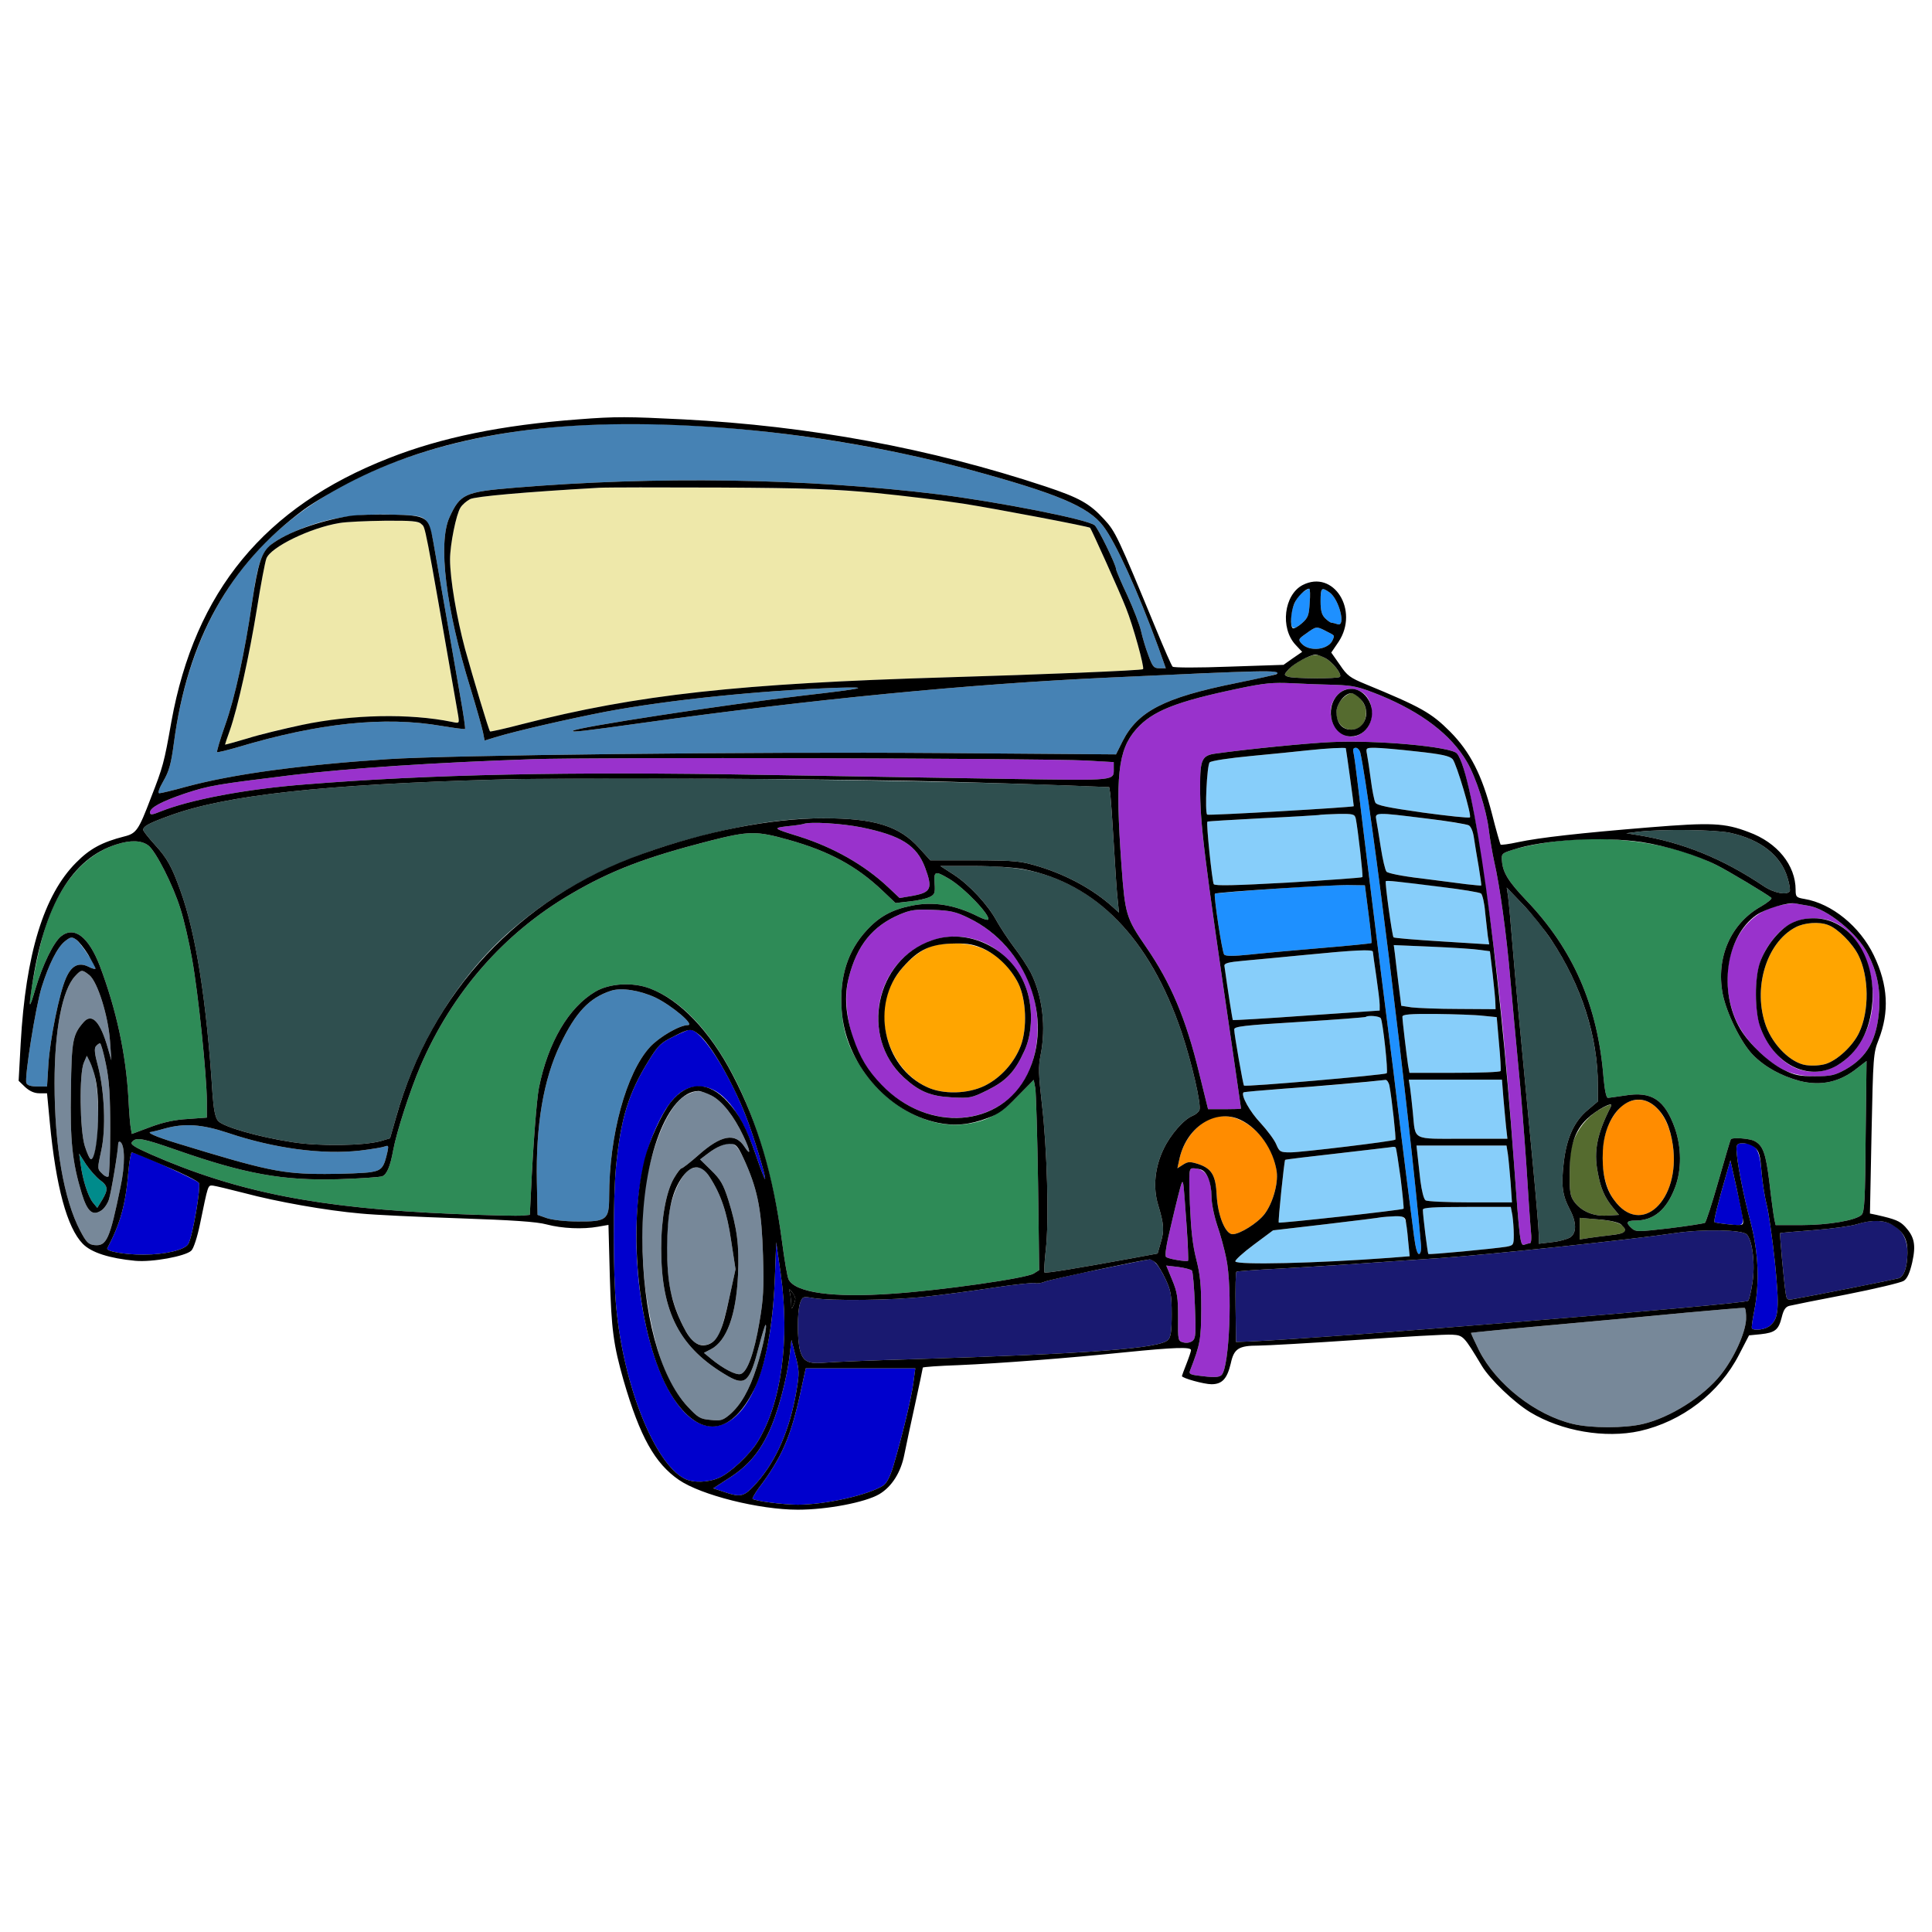 <?xml version="1.0" encoding="utf-8"?>
<!-- Generator: Adobe Illustrator 21.0.0, SVG Export Plug-In . SVG Version: 6.00 Build 0)  -->
<svg version="1.1" baseProfile="tiny"
	 id="svg142" inkscape:version="0.92.2 5c3e80d, 2017-08-06" sodipodi:docname="31 #6416.svg" xmlns:cc="http://creativecommons.org/ns#" xmlns:dc="http://purl.org/dc/elements/1.1/" xmlns:inkscape="http://www.inkscape.org/namespaces/inkscape" xmlns:rdf="http://www.w3.org/1999/02/22-rdf-syntax-ns#" xmlns:sodipodi="http://sodipodi.sourceforge.net/DTD/sodipodi-0.dtd" xmlns:svg="http://www.w3.org/2000/svg"
	 xmlns="http://www.w3.org/2000/svg" xmlns:xlink="http://www.w3.org/1999/xlink" x="0px" y="0px" viewBox="0 0 850 850"
	 xml:space="preserve">
<sodipodi:namedview  bordercolor="#666666" borderopacity="1" gridtolerance="10" guidetolerance="10" id="namedview144" inkscape:current-layer="svg142" inkscape:cx="592.6479" inkscape:cy="350.65281" inkscape:pageopacity="0" inkscape:pageshadow="2" inkscape:window-height="978" inkscape:window-maximized="1" inkscape:window-width="1920" inkscape:window-x="0" inkscape:window-y="1" inkscape:zoom="0.41647059" objecttolerance="10" pagecolor="#ffffff" showgrid="false">
	</sodipodi:namedview>
<g id="g140" transform="translate(0,0) scale(1,1)">
	<path id="path4" fill="none" d="M0,0h425h425v425v425H425H0V425V0z M254.5,184.5c-9.3,0.7-19.2,1.6-22,2
		c-22.6,3.1-45.4,8.7-61.5,15.1c-54.6,21.4-85.2,58.5-95.6,115.9c-3.2,18.2-3.7,19.9-9,33.5c-5.4,14.2-6.4,15.7-11.7,17
		c-9.8,2.5-15.2,5.4-21.2,11.5C19.3,393.7,11.3,419.7,9.1,459l-0.9,16.5l2.9,2.8c2,1.8,4,2.7,6.3,2.7h3.3l1.2,12.7
		c2.7,28.4,7.6,46.4,14.5,53.5c3.8,3.9,11.7,6.4,23.1,7.5c7.4,0.7,22.2-2,24.7-4.5c1-1,2.6-5.9,3.8-11.7c3.6-17.4,3.4-17,5.6-16.9
		c1,0.1,7.3,1.6,13.9,3.3c14.2,3.8,36.1,7.7,51.2,9c5.9,0.6,25.4,1.5,43.3,2.1c23.3,0.8,34.2,1.5,38.5,2.7c6.8,1.8,15.9,2.2,22.6,1
		l4.6-0.8l0.6,22.8c0.7,23.5,1.6,30,6.1,45.8c7.2,24.7,13.7,36.3,24.3,43.6c9.8,6.7,35.3,13.1,52.3,13.1c12.9,0,29.6-3.2,35.8-6.8
		c5.6-3.3,9.6-9.7,11.1-17.6c0.7-3.5,2.8-13.4,4.7-22s3.4-15.9,3.4-16.1c0-0.3,7.1-0.8,15.8-1.1c18.5-0.8,47.1-3,73.7-5.7
		c21-2.1,28.5-2.4,28.5-0.9c0,0.5-0.9,3.2-2,6s-2,5.2-2,5.4c0,0.9,9.7,3.6,13,3.6c4.7,0,6.9-2.4,8.5-9.2c1.4-6.5,3.5-7.8,12.2-7.8
		c3.3,0,22.9-1.1,43.4-2.5c20.5-1.4,39.3-2.5,41.8-2.3c4.9,0.3,5.1,0.5,13.1,13.8c3.6,5.9,14,15.9,21.2,20.3
		c13.9,8.4,33,11.6,48.2,8.3c18.6-4.2,35-16.7,43.7-33.6l4.4-8.5l5.1-0.5c6.4-0.7,7.9-1.9,9.3-7.5c0.8-3.3,1.7-4.6,3.4-5
		c1.2-0.3,12.5-2.6,25.1-5c12.7-2.5,24-5.2,25.2-6c1.5-1,2.6-3.4,3.7-8.1c1.7-7.7,1-11.2-3.1-15.7c-2.4-2.5-4.2-3.3-12.6-5.2
		l-2.9-0.6l0.7-35.2c0.7-33.9,0.8-35.4,3.1-41.2c4.8-12.3,4.2-24.1-2.1-37.2c-6.1-12.7-18.5-22.8-30.5-24.8c-3.6-0.6-3.9-0.9-3.9-4
		c0-10.8-8-20.8-20.6-25.4c-10.7-4.1-16.5-4.3-43.7-2.1c-30.7,2.5-48.3,4.5-57.8,6.5c-4,0.9-7.4,1.3-7.7,1.1
		c-0.2-0.3-2-6.4-3.8-13.6c-4.4-17.1-9.6-27.2-18.4-36.1c-8.3-8.3-12.7-10.8-37.2-20.9c-6.8-2.8-8.1-3.7-11.3-8.5l-3.8-5.4l3.2-4.7
		c2.6-4,3.1-5.7,3.1-10.7c0-12.1-9.4-19.2-18.9-14.3c-8.2,4.3-10,18.9-3.1,26.3l2.9,3.1l-4.1,2.8l-4.1,2.9l-24,0.8
		c-13.2,0.5-24.3,0.5-24.8,0c-0.5-0.5-3.7-7.8-7.2-16.3c-16.9-40.9-17.9-43.1-22.9-48.5c-6.4-7-10.9-9.5-25.9-14.5
		c-50.7-16.8-103.6-26.6-159.4-29.5C276.5,183.3,270.9,183.2,254.5,184.5z"/>
	<path id="path6" fill="#4682B4" d="M425.7,206.4c39.4,10.7,53.1,16.4,59.7,25.1c5.5,7.2,15.2,28.6,24.2,53.2l3.3,9.3h-2.8
		c-2.5,0-3-0.6-4.9-5.8c-1.2-3.1-2.6-7.9-3.2-10.6c-0.6-2.7-3.3-9.7-6-15.6c-2.8-5.9-5-11.1-5-11.7c0-1.8-7.9-18-9.4-19.2
		c-3.1-2.6-41.8-10.2-68.6-13.6c-58-7.1-124.5-8.1-186.8-2.9c-21.7,1.8-23.7,2.7-28.4,12.9c-5.2,11.3-1.7,40.1,9.1,75
		c2.7,8.8,5.2,17.7,5.6,19.7l0.7,3.6l4.6-1.4c8.7-2.7,32.7-8.2,48.8-11.3c27.6-5.2,68-9.3,101.4-10.5c15.9-0.5,12.5,0.3-14.5,3.4
		c-34.7,4-99.8,14-101.4,15.5c-0.7,0.8,4.4,0.2,30.9-3.5c74.1-10.3,143.4-17.1,205-19.9c85.1-4,87.3-3.9,55.5,2.5
		c-31.2,6.3-42.9,12.3-49.6,25.5l-2.9,5.8l-78.2-0.6c-80.7-0.6-215.8,0.9-242.3,2.7c-38.5,2.6-67.4,6.5-88.1,12
		c-6.1,1.7-11.6,3-12.3,3c-0.8,0-0.1-2.1,1.8-5.4c2.5-4.3,3.4-7.6,4.6-16.7c5-37.8,19.1-67.9,42.1-90
		c30.5-29.2,78.5-46.7,136.9-49.8C306.4,184.3,370.6,191.6,425.7,206.4z M172.4,226.4c-17.8-0.4-30.2,1.8-43.3,7.7
		c-13.6,6.2-14.9,8.3-18.2,30.9c-3.2,22-7.5,41.9-11.9,54.2c-2.2,6.2-3.7,11.4-3.5,11.7c0.3,0.2,4.4-0.8,9.2-2.2
		c35.5-10.6,64.4-13.7,89.7-9.3c5.4,0.9,10,1.5,10.2,1.3c0.2-0.2-0.7-6.6-2.1-14.3c-2.4-13.8-9.4-54.2-11.9-68.2
		c-0.9-4.7-2.1-8.1-3.4-9.4C185.5,227,183.7,226.7,172.4,226.4z"/>
	<path id="path8" fill="#EEE8AA" d="M169.2,229.1c16-0.1,17.1,0.2,18.2,5.6c0.5,2.2,6.6,36.7,14.2,80.2c0.5,3.4,0.5,3.4-2.8,2.7
		c-24.9-5.1-57.9-2.4-90,7.3c-5.4,1.6-9.8,2.8-9.8,2.7c0-0.2,0.9-2.9,2.1-6.2c3.5-10,8.6-33,11.9-53.4c1.7-10.7,3.6-20.7,4.2-22.3
		c1.9-5,19.3-13.5,32.2-15.6C152.2,229.6,161.1,229.2,169.2,229.1z"/>
	<path id="path10" fill="#EEE8AA" d="M316.5,214.5c51,0.3,73.4,1.8,107.4,7.1c14.6,2.3,55,10,55.7,10.6c0.6,0.7,13,28.1,15.8,35.3
		c3.1,7.7,8.2,26.2,7.5,26.9c-0.6,0.6-45.5,2.4-86.4,3.6c-91.3,2.7-136.1,7.6-186.8,20.6c-7.6,2-14,3.4-14.1,3.2
		c-0.6-0.6-7.5-23.7-11-36.3c-3.7-13.8-6.6-30.8-6.6-39.4c0-6.5,2.7-19.9,4.6-22.8c0.8-1.3,2.7-2.9,4.2-3.7c2.4-1.2,23.6-3.1,56.7-5
		C266.8,214.4,290.7,214.4,316.5,214.5z"/>
	<path id="path12" fill="#1E90FF" d="M576,259c0.4,0,0.5,2.8,0.2,6.2c-0.3,5.5-0.7,6.6-3.4,9c-3.7,3.2-4.8,2.8-4.8-1.8
		s2.2-9.8,5.1-11.8C574.4,259.7,575.7,259,576,259z"/>
	<path id="path14" fill="#1E90FF" d="M584.9,260.6c4.3,3,7.4,15.5,3.5,14c-0.9-0.3-2-0.6-2.5-0.6s-1.8-0.9-2.9-2
		c-1.5-1.5-2-3.3-2-7.5C581,258.5,581.4,258.2,584.9,260.6z"/>
	<path id="path16" fill="#1E90FF" d="M583.3,277.6c4.1,2.1,3.9,1.8,3.1,3.8c-1.7,4.5-10.3,5.6-13.8,1.7c-1.5-1.7-1.4-2,2.1-4.4
		C579.1,275.5,579.2,275.5,583.3,277.6z"/>
	<path id="path18" fill="#556B2F" d="M583,289.5c3.2,1.6,7.6,7.2,6.5,8.3c-0.9,0.9-20.5,0.8-22.9-0.1c-1.8-0.7-1.8-0.9,0.5-3.4
		c1.3-1.4,4.2-3.4,6.4-4.4C578.4,287.6,579.3,287.6,583,289.5z"/>
	<path id="path20" fill="#9932CC" d="M568.5,300.6c5.5,0.3,14.1,0.6,19,0.7c8,0.3,10.2,0.8,19.5,4.5c18.5,7.6,31.4,17.4,38.4,29.4
		c4,6.8,8.6,21.2,9.6,29.8c0.5,4.1,1.6,10.5,2.4,14.1c2.4,10.3,5.4,31.7,7.1,51.9c0.9,10.2,2.5,27.3,3.5,38
		c1.1,10.7,2.6,30.1,3.5,43c0.8,12.9,1.7,26.1,2,29.2c0.4,3.5,0.2,5.8-0.4,5.8c-0.5,0-1.6,0.3-2.4,0.6c-1.9,0.7-2.1-1.3-4.7-37.1
		c-4.4-60-7.7-90.2-15.5-140.6c-3.2-20.6-6.8-35.2-9.5-38.4c-2.5-3-35.5-6-55.5-5c-10.8,0.5-35.9,3-50.4,5
		c-6.3,0.8-7.1,2.5-7.1,14.5c0,16.8,1.6,29.4,14,114c2.2,15.1,4,27.6,4,27.7c0,0.2-3.3,0.3-7.2,0.3h-7.3l-3.9-15.8
		c-5.8-24-12.5-39.8-23.4-55.6c-8.8-12.8-9.2-14.2-10.8-35.9c-2.8-39.2-1.6-50.7,6.5-59.9c7.1-8,17.4-12.1,45.1-17.9
		C556.4,300.5,560.1,300.2,568.5,300.6z M588.7,305.5c-9,9,2.3,24.7,11.6,16.1c5.1-4.7,4-14.8-1.9-17.5
		C594.5,302.4,591.5,302.8,588.7,305.5z"/>
	<path id="path22" fill="#556B2F" d="M594.5,305c2.8,0,6.5,4.6,6.5,8.2c0,4.9-2.4,7.8-6.5,7.8c-6.4,0-8.9-8.6-4-13.5
		C591.8,306.1,593.6,305,594.5,305z"/>
	<path id="path24" fill="#87CEFA" d="M592.1,329.2c0.3,1.4,3.6,25.4,3.5,25.5c-0.4,0.5-64.1,4.2-64.5,3.7c-1.1-1.1-0.1-21.8,1.1-23
		c0.8-0.7,8.7-1.9,18.3-2.8c9.4-0.9,20.6-2,25-2.5C583.7,329.2,592,328.8,592.1,329.2z"/>
	<path id="path26" fill="#1E90FF" d="M596.5,329c0.8,0,1.7,1,2,2.2c4.4,19.7,21.7,159.8,26.7,216.7c0.2,1.9-0.2,3.6-0.8,3.8
		c-0.8,0.3-1.6-2.5-2.3-7.9c-1.7-13.1-5.1-39.9-7.2-57.2c-1-8.8-2.8-23-3.9-31.5c-3.5-27.4-12-96.2-13.5-109.1
		c-0.8-6.9-1.7-13.5-2-14.8C595.1,329.7,595.4,329,596.5,329z"/>
	<path id="path28" fill="#87CEFA" d="M604.9,329c2.2,0,10.5,0.7,18.3,1.6c11.2,1.2,14.6,2,15.9,3.4c1.7,2,8.5,24.8,7.6,25.6
		c-0.3,0.4-9.6-0.6-20.7-2.1c-15.5-2.2-20.3-3.2-20.9-4.4c-0.5-0.9-1.4-5.4-2-10.1c-0.6-4.7-1.4-9.7-1.7-11.3
		C600.9,329.1,601,329,604.9,329z"/>
	<path id="path30" fill="#9932CC" d="M477.8,334.6l12.2,0.7v2.6c0,5.7,2,5.5-45.7,4.8c-24.1-0.4-73.3-1.2-109.3-1.8
		c-85.5-1.5-145.7-0.2-200.5,4.2c-26.1,2-50.8,6.7-63.8,11.9c-3.9,1.6-4.7,1.6-4.7,0.4c0-2.1,5.1-4.8,15.4-8.3
		c10.6-3.5,13.7-4,47.1-8.1c25.9-3.1,62.8-5.5,106-7C261.5,333.1,457.7,333.6,477.8,334.6z"/>
	<path id="path32" fill="#2F4F4F" d="M470.2,345.6l17.8,0.7l0.5,3.1c0.2,1.7,0.9,11.4,1.5,21.6c0.6,10.2,1.3,21.2,1.7,24.5l0.6,6
		l-2.9-2.6c-8.2-7.4-19.7-13.8-32.1-17.6c-8.3-2.5-10-2.7-28.4-2.8h-19.6l-4.9-5.4c-8.7-9.7-19.6-13.1-42.1-13.1
		c-17.8,0-35.7,2.8-58.8,9.1c-32.4,8.9-56.9,21.4-78.4,40c-23.3,20.2-41.7,50-50.8,82.3l-2.7,9.4l-4,1.2c-7.6,2.1-27.1,2.4-39,0.5
		c-15-2.3-30.6-6.8-32.7-9.4c-1.2-1.5-1.9-4.9-2.4-11.8c-2.6-41-7.3-70.6-14.1-89.4c-3.8-10.6-5.8-14.3-11.4-20.4
		c-2.8-3.1-5-5.9-5-6.4c0-1.6,2.6-3,12.1-6.4c24.5-8.9,67.5-13.6,142.9-15.7C268.5,341.6,400.1,342.9,470.2,345.6z"/>
	<path id="path34" fill="#87CEFA" d="M588.7,358.1c6.8-0.1,7.3,0.1,7.8,2.1c0.9,4.5,3.3,25.3,2.9,25.7c-0.3,0.3-14.9,1.3-32.6,2.4
		c-23.5,1.3-32.3,1.5-32.8,0.7c-0.7-1.2-3.4-26.9-2.8-27.5c0.1-0.2,10.9-0.8,23.8-1.5c12.9-0.6,24.2-1.3,25-1.4
		C580.8,358.4,584.8,358.2,588.7,358.1z"/>
	<path id="path36" fill="#87CEFA" d="M607.8,358c5.1,0,36.7,4.2,38.4,5.1c1,0.6,1.9,2.7,2.3,5.7c0.4,2.6,1.3,8.3,2.1,12.7
		c0.7,4.3,1.2,8,1.1,8.1s-3.1-0.2-6.7-0.6c-3.6-0.5-12.7-1.6-20.2-2.6c-7.8-0.9-14.2-2.2-14.8-2.9c-0.6-0.7-1.7-5.5-2.5-10.6
		c-0.8-5.2-1.7-10.6-2-12.2C605.1,358.3,605.4,358,607.8,358z"/>
	<path id="path38" fill="#9932CC" d="M379,364c17.5,3.6,24.3,7.9,28,17.7c3.4,9.2,2.7,10.9-5.4,12.4l-5.8,1l-5.1-4.8
		c-10.3-9.7-24-17.5-39.2-22.3c-11.6-3.6-11.6-3.7-5-4.5c3.3-0.3,6.5-0.8,7-1C356.6,361.4,370.5,362.3,379,364z"/>
	<path id="path40" fill="#2F4F4F" d="M761.1,366.4c13.4,2.9,22.4,9.9,25.3,19.7c0.9,2.8,1.3,5.5,1,6c-1.1,1.9-7,0.8-11.4-2.2
		c-18-12.1-35.6-19.3-55.5-22.5l-5-0.8l5.5-0.7C731.8,364.7,754.4,365,761.1,366.4z"/>
	<path id="path42" fill="#2E8B57" d="M347,369.5c17.8,5,29.8,11.5,41.2,22.3l5.8,5.5l6.1-0.7c3.4-0.3,7.3-1.2,8.8-1.9
		c2.3-1.1,2.6-1.7,2.3-6c-0.4-5.5,0.2-5.7,6.3-2.1c6.7,3.9,18.7,16.5,17.2,18c-0.3,0.3-2.2-0.3-4.4-1.4c-10.3-5.2-19.9-6.7-29.4-4.7
		c-8.5,1.7-14.1,4.8-19.6,10.8c-8.4,9.1-12,20.5-11,35c0.6,9.6,3.1,16.9,8.8,25.7c10.4,16.1,28.8,26.3,44.4,24.7
		c9.9-1,16.4-4.3,24.1-12.3l7.2-7.3l0.7,3.7c0.3,2,0.9,20.9,1.2,41.9l0.5,38.1l-2.4,1.5c-3.2,2.1-41.2,7.5-62.6,8.9
		c-25.8,1.8-42.1-0.5-45.2-6.2c-0.6-1-1.9-8.8-3-17.2c-7.5-56.5-30.4-100.4-58-110.9c-7.6-2.9-17.9-2.3-24.1,1.4
		c-11.7,6.9-20.8,22.3-24.8,42.3c-1,5.1-2.6,26-3.5,45.9l-0.5,10l-3.3,0.3c-1.8,0.2-15.2-0.1-29.8-0.7
		c-59.8-2.5-95.5-9.5-133.8-26.3c-7.4-3.3-9-4.4-8.1-5.4c1.8-2.2,4.5-1.7,19.7,3.6c30,10.5,46.6,13.5,71.1,12.8
		c9.7-0.3,18.3-0.9,19.3-1.3c2-0.8,3.5-4.3,4.8-11.5c1.5-8.1,7.4-26.2,11.9-36.8c14-32.6,36.8-58.7,66.5-76
		c17.4-10.2,32.9-16.1,60.6-23.2C329.7,365.5,332.7,365.5,347,369.5z"/>
	<path id="path44" fill="#2E8B57" d="M755.2,380.6c4.9,2.4,22.2,12.8,24.1,14.4c0.5,0.4-1.6,2.1-4.5,3.8
		c-13.4,7.5-19.9,22.5-16.9,38.4c1.7,8.6,8.1,21.6,13.3,26.9c5.3,5.4,12.5,9.3,20.7,11.5c9.3,2.3,17.7,0.5,25.4-5.8l3.9-3l-0.4,33
		c-0.2,28.2-0.5,33.4-1.8,34.7c-2.5,2.4-14.5,4.5-26.7,4.5h-11.1l-0.6-2.8c-0.3-1.5-1.3-8.6-2.1-15.7c-1.6-13.1-2.8-16.5-6.6-18.5
		c-1.9-1.1-9.6-1.7-10.4-0.8c-0.2,0.2-2.6,8.4-5.4,18.2c-2.8,9.9-5.5,18.2-6,18.6c-0.6,0.3-7.6,1.4-15.7,2.4
		c-13.8,1.6-14.7,1.6-16.5,0c-2.8-2.5-2.3-3.4,1.6-3.4c8.1,0,13.8-4.8,17.5-14.7c2.9-7.7,2.8-17.5-0.1-25.9
		c-4.5-12.6-10.2-16.4-22.1-14.4c-3.5,0.5-6.8,1-7.4,1c-0.7,0-1.4-3.3-1.9-8.8c-2.5-31.7-13.3-56.5-34.1-78.2
		c-7.8-8.2-10.2-12.1-10.6-17.2c-0.3-3.1-0.1-3.4,4.7-4.9c2.8-1,9.5-2.4,15-3.2C707,366.7,734.9,370.4,755.2,380.6z"/>
	<path id="path46" fill="#2E8B57" d="M65.3,372c3.3,2.6,10.9,17.5,14.1,27.9c1.5,4.6,3.8,14.5,5.1,22c2.7,14.9,6.5,51.4,6.5,62.7
		v7.1l-8.2,0.6c-5.7,0.3-10.9,1.4-16.5,3.5l-8.3,3.1l-0.4-2.2c-0.3-1.2-0.8-7.3-1.1-13.5c-1.1-19.5-5.3-39-12.6-58.3
		c-4.9-12.7-11.2-17.6-17-13c-3.3,2.6-8.1,12.4-11.3,23.1c-1.4,4.7-2.5,7.9-2.5,7.2c-0.2-2.9,2.2-16.3,4.6-26.2
		c5.6-23.7,17.6-39.5,33.6-44.5C57.5,369.5,62.3,369.7,65.3,372z"/>
	<path id="path48" fill="#2F4F4F" d="M413.7,381h14.6c16.3,0,26.1,1.5,36.4,5.6c24.6,9.8,43.3,32.7,55.1,67.4
		c4.5,13.4,8.8,32,7.9,34.4c-0.4,0.9-1.7,2-3,2.5c-3.8,1.5-9.8,8.3-12.8,14.7c-3.8,7.9-4.7,16.8-2.4,24.4c2.6,8.6,2.8,11.3,1.2,16.6
		l-1.4,4.9l-11.9,2.2c-24.1,4.4-37.4,6.6-37.9,6.1c-0.2-0.2,0-4.7,0.6-9.9c1.5-12.5,0.6-44.5-1.7-64.1c-1.5-13.1-1.6-16.6-0.6-21.5
		c2.5-12.4,0.9-26-4.3-36.4c-1.4-2.6-4.6-7.6-7.4-11.2c-2.7-3.6-6.1-8.8-7.6-11.5c-3.9-7.2-12-15.9-18.9-20.4L413.7,381z"/>
	<path id="path50" fill="#87CEFA" d="M651.6,393.1c0.6,0.5,1.5,4.2,1.8,8.2c0.4,3.9,1,8.8,1.2,10.7l0.6,3.5l-20.8-1.3
		c-11.4-0.7-21-1.5-21.3-1.8c-0.6-0.5-3.9-24.3-3.4-24.7C610.5,386.9,650.3,392,651.6,393.1z"/>
	<path id="path52" fill="#1E90FF" d="M593.5,389.4l7,0.1l1.6,12.5c0.9,6.9,1.5,12.7,1.3,12.9c-0.1,0.2-10.1,1.2-22.1,2.2
		c-12,1-26.3,2.3-31.7,2.9c-6.8,0.7-10.3,0.7-11,0c-0.9-0.9-4.7-26.1-4.1-26.8c0.2-0.2,12-1.2,26.2-2.2
		C574.9,390,589.6,389.3,593.5,389.4z"/>
	<path id="path54" fill="#2F4F4F" d="M662.9,390.5l7.2,7.5c20.4,21.5,32.9,51.7,32.9,79.5v7.1l-4.4,3.7c-6,5-9.3,12.1-10.6,23
		c-1.2,10.1-0.7,14.4,2.6,20.7c3.1,5.8,3.1,10.5,0.2,12.4c-1.3,0.8-4.9,1.8-8,2.1l-5.8,0.7v-3.8c0-2.1-1.1-15.6-2.5-30.1
		c-6-63.2-7.6-79.9-9-96.8c-0.8-9.9-1.7-19.8-2-22L662.9,390.5z"/>
	<path id="path56" fill="#9932CC" d="M790,397.5c0.8,0.2,3.4,0.6,5.7,1c8.1,1.3,21.5,12.1,26.1,21.2c3.9,7.6,5.5,15.1,5,23.7
		c-0.9,13.9-5.2,21.7-15,27.2c-4.6,2.5-6.3,2.9-13.3,2.9c-9.9,0-16.7-3-24.7-10.9c-6.6-6.4-10.3-12.5-12.3-20.2
		c-5.4-20.8,4-40.3,21.2-44C785.9,397.7,789.2,397.3,790,397.5z M798,404c-7.4,0-13.3,3.1-18.2,9.6c-5.4,7-7.2,13.2-7.2,23.9
		c0,10.5,1.8,16.7,6.9,23.7c12,16.3,32.1,12.9,41.3-7c7.5-16.4,1.1-40.6-12.7-47.9C805,404.7,802,404,798,404z"/>
	<path id="path58" fill="#FFA500" d="M804.4,407c4.1,1.5,10.6,8,13.2,13.2c4.7,9.3,4.9,24.6,0.3,34.2c-2.7,5.7-9.5,12.1-14.7,13.7
		c-2.4,0.7-5.8,0.9-8.7,0.5c-6.6-1-14.3-8.6-17.5-17.1c-6-16.4,0-36.7,12.9-43.5C793.8,405.9,800.4,405.4,804.4,407z"/>
	<path id="path60" fill="#9932CC" d="M410.5,400.3c7.7,0.3,10,0.8,15.7,3.6c11.8,5.6,21.9,16.6,26.7,28.9c7,17.8,3.5,39.3-8,49.7
		c-18.7,16.9-49.3,10-64.4-14.4c-6.9-11.1-9.9-27.1-7.1-37.9c3.6-14.3,10.5-22.8,22.5-27.9C400.7,400.3,402.8,400,410.5,400.3z
		 M400.7,418.7c-17.7,13-19.3,40.4-3.1,55.3c6.8,6.2,11.7,8.3,21.2,8.8c8,0.4,8.6,0.3,15.7-3.2c8.2-4.1,12-8,16.2-17.3
		c3.7-7.9,3.9-19.9,0.3-28.8c-3.2-8.1-11.4-16.4-19.3-19.3C421.1,410.2,410.2,411.8,400.7,418.7z"/>
	<path id="path62" fill="#FFA500" d="M420.5,415.1c11.9-0.1,21.8,6.2,27.5,17.5c3.5,7.1,4,19.7,1.1,27.5
		c-2.9,7.5-8.8,14.1-15.9,17.6c-7.4,3.6-18.2,3.9-25.3,0.6c-14.9-6.8-22.9-26.7-17-42.4c3.4-8.9,12-17.5,19.9-19.9
		C412.3,415.5,416.7,415.1,420.5,415.1z"/>
	<path id="path64" fill="#4682B4" d="M33.4,413.3c1.9,1.3,8.6,11.2,8.6,12.8c0,0.4-1.4,0.1-3.1-0.8c-4.3-2.1-7.5-0.5-9.9,5.1
		c-2.9,6.5-7,26.8-7.7,37.8l-0.6,9.8h-4.2c-2.9,0-4.5-0.5-4.9-1.5c-0.9-2.3,4-33.2,6.7-42.1c3.2-10.2,6.9-17.6,10.3-20.3
		C31,412.2,31.6,412.1,33.4,413.3z"/>
	<path id="path66" fill="#87CEFA" d="M613.2,415.8l16.6,0.7c9.2,0.4,18.7,1,21.2,1.4l4.5,0.6l1.2,10c0.6,5.5,1.2,11.2,1.2,12.7
		l0.1,2.8l-16.2-0.1c-9,0-18.3-0.4-20.8-0.7l-4.5-0.7l-1.2-9.5c-0.6-5.2-1.4-11.2-1.6-13.4L613.2,415.8z"/>
	<path id="path68" fill="#87CEFA" d="M604,418.7c0,0.5,0.7,5.3,1.5,10.8c0.8,5.5,1.5,11.1,1.5,12.6v2.5l-32.1,2.2
		c-17.7,1.3-32.3,2.1-32.5,2c-0.2-0.3-2.3-13.6-3.7-23.8c-0.2-1.2,1.6-1.7,8.3-2.3c4.7-0.4,17.1-1.6,27.5-2.6
		C595.8,418,604,417.6,604,418.7z"/>
	<path id="path70" fill="#778899" d="M39.3,429c3.6,2.9,8.3,17.8,9.1,29l0.6,8.5l-1.5-5.2c-3.3-11.7-7-15.8-10.7-11.6
		c-4.8,5.5-5.3,7.9-5.6,29.9c-0.4,22.4,0.6,31.8,4.8,45.6c2.4,7.8,4.7,9.9,8.5,7.4c1.3-0.8,2.8-3,3.4-4.8c1-3,4.1-21.6,4.1-24.6
		c0-0.7,0.4-1.1,0.9-0.8c2.1,1.3,2.2,10.2,0.1,19.9c-4.7,23-6.1,26-11.4,25.5c-2.7-0.3-3.6-1.2-6.3-6.3c-7.2-13.7-11.3-37.2-11.3-65
		c0-23.4,3.4-41.1,9.1-47.1C35.8,426.5,36.1,426.5,39.3,429z"/>
	<path id="path72" fill="#4682B4" d="M288.4,438.9c7.2,3.5,17.3,12,14.3,12.1c-3.7,0-12.6,5.2-16.7,9.6c-10.5,11.4-18,38.8-18,65.9
		c0,10.2-1.1,11-13.9,10.9c-5.5,0-11.3-0.7-13.6-1.5l-4-1.4l-0.3-14.5c-0.5-25,2.9-45.1,10.3-60.5c6.8-14.2,12.8-20.5,22.3-23.6
		C273.4,434.4,281.5,435.7,288.4,438.9z"/>
	<path id="path74" fill="#87CEFA" d="M631.8,446.1c8.1,0.1,17.4,0.4,20.7,0.8l6,0.6l1,11.5c0.6,6.3,0.9,11.8,0.7,12.2
		c-0.2,0.5-9.3,0.8-20.2,0.8h-19.9l-0.6-3.3c-0.6-4-2.5-19.7-2.5-21.4C617,446.3,620.4,446,631.8,446.1z"/>
	<path id="path76" fill="#87CEFA" d="M607.5,448c0.9,1.5,3.3,23.4,2.6,24.2c-0.6,0.7-62.2,6.1-62.8,5.4c-0.4-0.4-4.3-22.5-4.3-24.7
		c0-1.3,4.1-1.8,28.8-3.3c15.8-1,28.9-2,29.1-2.2C601.8,446.6,606.9,447,607.5,448z"/>
	<path id="path78" fill="#0000CD" d="M303.5,453c5,0,16.7,17.9,24.5,37.6c3.2,8,9.2,27.6,8.6,28.1c-0.2,0.2-2-4.5-4-10.4
		c-7-20.2-15.3-30.3-25.1-30.3c-7.4,0-13.1,5.4-18.9,18.2c-9.9,21.6-11.4,57.3-3.9,89.3c7.3,30.8,21.2,47.1,34.6,40.6
		c12.4-6,20.3-29.1,21.6-63.6l0.6-16l2,14c4.1,29,0.2,57.3-10.3,74c-3.5,5.6-11.9,13.5-16.7,15.6c-4.9,2.2-11.6,2.4-15.4,0.4
		c-13.2-6.8-26.8-41-30-75.5c-1.4-14.7-1.4-47.2-0.1-61.5c2.1-21.5,5.5-32.6,14.6-47.2c3.9-6.3,5.2-7.6,10.6-10.2
		C299.6,454.4,302.9,453,303.5,453z"/>
	<path id="path80" fill="#778899" d="M44,459c0.4,0,1.6,4.2,2.6,9.2c1.5,7.2,1.9,13.7,1.9,29c0,10.8-0.4,20-0.8,20.4
		c-0.4,0.4-1.7-0.1-2.8-1.3c-2.1-2-2.1-2.1-0.4-9.9c2.2-9.6,1.5-26.2-1.4-37.4c-1.5-5.4-1.7-7.8-0.9-8.7C42.8,459.6,43.6,459,44,459
		z"/>
	<path id="path82" fill="#778899" d="M38.2,464.5l1.3,2.6c2.5,4.6,3.6,12.1,3.7,23.4c0,11-1.4,19.5-3.2,19.5c-0.5,0-1.7-2.6-2.7-5.8
		c-2.2-7.1-2.5-31.9-0.4-36.7L38.2,464.5z"/>
	<path id="path84" fill="#87CEFA" d="M609.6,475.1c0.6,0,1.4,1.1,1.7,2.6c1,5.2,3,23.3,2.6,23.7c-0.7,0.7-41.4,5.6-46.1,5.6
		c-4.5,0-4.9-0.2-6.3-3.5c-0.8-2-3.9-6.1-6.8-9.3c-4.8-5-8.9-12.4-7.6-13.6c0.2-0.2,8.1-0.9,17.4-1.6c9.4-0.6,23.1-1.7,30.5-2.4
		C602.4,475.9,609,475.2,609.6,475.1z"/>
	<path id="path86" fill="#87CEFA" d="M619.8,475h20.5h20.5l0.6,7.7c0.4,4.3,0.9,10.2,1.2,13l0.6,5.3h-19.6c-22.7,0-20.8,1-22-11.5
		c-0.4-3.9-0.9-8.7-1.2-10.8L619.8,475z"/>
	<path id="path88" fill="#778899" d="M313,482c4.7,2.4,9.9,9,14,17.7c3.2,6.7,3.5,9.3,0.6,4.9c-4.1-6.4-10.3-5.3-20.3,3.6
		c-3.6,3.2-7,5.8-7.4,5.8c-0.5,0-2,2-3.4,4.4c-3.4,5.8-5.6,17.7-5.6,30.8c0,28.3,8.1,43.9,29.3,56.2c7.8,4.5,9.7,2.6,13.8-13.4
		c1.2-4.7,2.5-8.7,2.7-9c1.2-1.2-1.1,10.2-3.8,18.5c-3.2,10.1-7,16.7-11.9,20.9c-3,2.5-4,2.8-8.4,2.3c-4.6-0.4-5.5-1-10.1-5.9
		c-8.7-9.4-13.7-22.1-17.6-45.3c-2.9-16.8-3.1-40.7-0.6-54c3.8-19.5,10.8-34.3,17.8-37.8C306.5,479.5,308.3,479.6,313,482z"/>
	<path id="path90" fill="#FF8C00" d="M736,503.9c3.4,24.2-14,40.5-25.9,24c-6.2-8.4-6.9-25-1.5-34.9c1.6-2.9,4.2-6.2,5.9-7.2
		C724.2,479.9,733.7,487.9,736,503.9z"/>
	<path id="path92" fill="#556B2F" d="M708.8,486.7c-6.1,11.9-7.7,19.6-5.9,28.9c1.3,7.3,3.1,11.3,6.9,15.9l2.5,3l-5.2,0.3
		c-6.1,0.4-11.4-1.9-14.5-6.1c-1.8-2.5-2.1-4.3-2-13c0-8.3,0.5-11.2,2.3-15.3c2.4-5.4,6.7-10.1,11.6-12.7
		C707.8,485.9,709.4,485.6,708.8,486.7z"/>
	<path id="path94" fill="#FF8C00" d="M561.7,515.5c0.7,5.4-1.8,14-5.4,18.7c-3,3.9-10.8,8.8-14,8.8s-6.5-8.2-7-17
		c-0.4-9-2.2-11.9-8.2-13.9c-3.6-1.1-4.4-1.1-6.6,0.3L518,514l0.7-3.2c1.4-7.7,6.4-14.8,12.8-18.1
		C543.2,486.5,559.4,498.7,561.7,515.5z"/>
	<path id="path96" fill="#4682B4" d="M100.2,498.4c20.5,6.9,41.7,9.7,58.3,7.8c5-0.6,9.8-1.4,10.8-1.8c1.6-0.6,1.7-0.3,1.2,2.2
		c-1.6,7.2-2.5,8.3-7.4,9.1c-2.5,0.4-11.6,0.8-20.1,0.8c-18.9,0-25.6-1.4-65.4-13.6c-9.2-2.8-13.6-4.8-11-4.9
		c0.5-0.1,3.2-0.7,5.9-1.5C81.2,494.1,88.8,494.6,100.2,498.4z"/>
	<path id="path98" fill="#778899" d="M328.2,512c5.3,12.2,6.9,20.9,7.5,40.5c0.4,14.4,0.2,18.9-1.6,29.3
		c-2.3,13.5-5.3,21.8-8.2,22.7c-2,0.7-7.9-2.4-13.3-6.9l-2.9-2.4l3.1-1.6c6.9-3.6,11.1-15,11.9-32.7c0.6-12.9-0.4-20.7-4.3-33.1
		c-2.2-6.8-3.4-8.9-7.5-12.9l-4.9-4.8l3.3-2.5c1.8-1.4,4.4-3,5.7-3.5C322.7,501.8,324.2,502.9,328.2,512z"/>
	<path id="path100" fill="#0000CD" d="M766.9,503c5.6,0,7.3,2.6,8.1,12.6c0.4,4.9,1.5,11.6,2.4,15c0.8,3.3,2.4,14.5,3.5,24.8
		c2,20.1,1.7,24.6-2.1,27.8c-1.9,1.7-6.8,2.4-8,1.3c-0.3-0.3,0.2-3.8,1-7.8c2.4-12.4,1.9-25.5-1.6-38.9c-3.3-12.3-6.2-27.5-6.2-32.1
		C764,503.4,764.4,503,766.9,503z"/>
	<path id="path102" fill="#87CEFA" d="M614,504.8c0.6,0.4,4,26.6,3.5,27c-0.5,0.6-54.5,6.5-54.9,6.1c-0.4-0.4,2.4-27.1,2.8-27.6
		c0.1-0.2,10.3-1.4,22.7-2.8c12.3-1.4,23.1-2.7,23.9-2.8C612.8,504.5,613.7,504.5,614,504.8z"/>
	<path id="path104" fill="#87CEFA" d="M623.2,504H643h19.8l0.6,3.7c0.3,2.1,0.8,7.7,1.2,12.5l0.6,8.8h-18.3c-10.1,0-19-0.4-19.7-0.9
		c-0.8-0.5-1.7-4.1-2.3-8.7c-0.5-4.3-1.1-9.6-1.3-11.7L623.2,504z"/>
	<path id="path106" fill="#0000CD" d="M58,507c2,0,28.6,12.1,29.5,13.4c1,1.6-2.7,23.3-4.6,26.8c-1.4,2.7-10.3,4.8-19.8,4.8
		c-8.4,0-16.6-1.5-15.9-2.8c5.8-11,8.1-19.3,9.3-34C56.9,510.7,57.6,507,58,507z"/>
	<path id="path108" fill="#008B8B" d="M34.8,507.5l3,4.7c1.7,2.5,4.4,5.6,6.1,6.9c3.7,2.7,3.8,4.2,1,8.9l-2.1,3.4l-1.9-2.3
		c-2.1-2.6-4.5-9.8-5.4-16.8L34.8,507.5z"/>
	<path id="path110" fill="#0000CD" d="M761.3,510.5l2.8,12.5c3.9,17.5,4.1,16.4-3.2,15.7c-3.3-0.3-6.3-0.8-6.6-1
		c-0.4-0.5,1.4-8,5.4-21.7L761.3,510.5z"/>
	<path id="path112" fill="#778899" d="M312.2,517.8c5,7.7,7.7,15.7,9.5,28.2l1.9,12.4l-2.8,12.9c-1.5,7.1-3.6,14.3-4.6,16
		c-2.4,4.2-6.4,5.6-10,3.6c-3.4-1.8-8.1-11-10.7-20.9c-2.7-10.1-2.8-31.5-0.1-41c2-7.5,5.7-13.7,8.9-14.9
		C307.6,512.9,309.6,513.8,312.2,517.8z"/>
	<path id="path114" fill="#9932CC" d="M524.9,514c5.4,0,8.1,4.1,8.1,12.3c0,3.1,1.1,8.4,2.5,12.7c1.4,4,3.2,10.6,4,14.6
		c2.8,13.5,1.4,47.6-2,51.3c-1,1-2.9,1.2-8,0.6c-5.6-0.6-6.5-0.9-6-2.3c4.6-11.9,4.9-13.8,5-27.2c0-10.7-0.5-15.3-2.2-22
		c-1.6-6.2-2.3-12.8-2.8-24.3C523,514.7,523.1,514,524.9,514z"/>
	<path id="path116" fill="#9932CC" d="M520.6,521c0.6,3,2.5,33.3,2.1,33.7c-0.6,0.5-8.1-0.7-9.6-1.6c-0.8-0.5-0.1-5,2.5-15.7
		c1.9-8.2,3.8-15.6,4.1-16.4C520.2,519.7,520.3,519.7,520.6,521z"/>
	<path id="path118" fill="#87CEFA" d="M645.4,531h19.3l0.7,3.7c0.3,2.1,0.6,5.9,0.6,8.5c0,4.5-0.1,4.7-3.2,5.3
		c-5.6,0.9-34,3.6-34.4,3.2c-0.3-0.3-2.4-16.9-2.4-19.5C626,531.3,630.5,531,645.4,531z"/>
	<path id="path120" fill="#87CEFA" d="M613.7,535.1c4.8-0.1,4.8-0.1,5.8,10.5l0.7,7.1l-8.9,0.7c-32.2,2.4-66.8,3.2-67.8,1.6
		c-0.3-0.5,3.3-3.8,8-7.3l8.6-6.4l23.2-2.7c12.8-1.5,23.9-2.9,24.7-3.1C608.8,535.4,611.4,535.2,613.7,535.1z"/>
	<path id="path122" fill="#556B2F" d="M695,535.8l8.3,0.7c8,0.7,11.7,2.3,11.7,5c0,0.8-2.4,1.5-6.2,1.9c-3.5,0.4-8,1-10,1.3
		l-3.8,0.6v-4.8V535.8z"/>
	<path id="path124" fill="#191970" d="M839.2,551.3c-0.1,6.3-1.5,10.3-3.9,11.1c-1.7,0.5-37.8,7.7-45.5,9c-3.6,0.7-3.7,0.6-4.2-2.6
		c-0.8-5.4-2.7-26-2.4-26.3c0.2-0.1,6.8-0.7,14.8-1.3c8-0.6,16.5-1.8,19-2.6C830.1,534.4,839.3,539.7,839.2,551.3z"/>
	<path id="path126" fill="#191970" d="M768.5,543.1c2.5,2.5,3.8,13.2,2.5,21.3c-0.6,3.9-1.4,7.4-1.9,7.9
		c-1.5,1.5-187,16.6-219.4,17.9l-5.9,0.2l-0.2-15.3c-0.1-8.4,0-15.4,0.4-15.6c0.3-0.2,9.1-0.9,19.6-1.4c19-1.1,29.4-1.8,69.9-4.6
		c21.6-1.5,84.8-8.2,103.5-11C749.5,540.7,766.4,541,768.5,543.1z"/>
	<path id="path128" fill="#191970" d="M505.7,554.1c1.9-0.2,4.4,3,7.2,8.9c2.2,4.7,2.6,6.9,2.6,15.2c0,7.6-0.4,10.1-1.6,11.3
		c-3.7,3.8-34.9,6.1-112.4,8.5c-17.6,0.5-34.8,1.2-38.3,1.5c-7.6,0.7-9.8-0.4-11.2-5.3c-1.3-4.8-1.3-17,0-20.9
		c1.1-2.9,1.2-3,5.8-2.2c7.9,1.3,34.9,1,49.2-0.6c7.4-0.8,21-2.6,30.2-4c9.2-1.4,17.3-2.2,18.1-2c0.7,0.3,2.7,0.1,4.3-0.6
		c1.6-0.6,12.4-3.1,23.9-5.4C495.1,556.1,505,554.1,505.7,554.1z"/>
	<path id="path130" fill="#9932CC" d="M513.1,556.8l5.2,0.6c2.9,0.4,5.6,1.1,6.1,1.6c0.4,0.4,1,7.3,1.3,15.2
		c0.5,12.4,0.4,14.5-1,15.7c-1,0.8-2.7,1.1-4.1,0.7c-2.3-0.6-2.4-0.8-2.3-10.8c0-8.9-0.3-11.2-2.6-16.7L513.1,556.8z"/>
	<path id="path132" d="M348.4,568.4c1.8,2.2,1.9,3.2,0.6,6.1c-0.7,1.7-0.9,1.5-0.9-1.2c-0.1-1.7-0.4-4-0.7-5
		C346.9,566.7,347,566.7,348.4,568.4z"/>
	<path id="path134" fill="#778899" d="M767.5,575.4c0.5,0.1,0.8,2.5,0.7,5.2c-0.4,6.1-5.3,16.9-11.1,24.2
		c-7.6,9.6-22.3,18.9-34.3,21.7c-8.1,1.9-22.6,1.9-30.7,0c-16.5-3.9-33.8-17.4-41.4-32.4c-2-4.1-3.6-7.5-3.5-7.7
		c0.2-0.1,16.1-1.7,35.3-3.4c19.3-1.7,46-4.2,59.5-5.5C755.5,576.3,766.9,575.3,767.5,575.4z"/>
	<path id="path136" fill="#0000CD" d="M348.2,589.5l1.8,7c1.7,6.4,1.7,7.7,0.4,15.5c-2.9,16.9-8.8,30.6-17.5,40.4
		c-5.6,6.2-6.8,6.5-14.3,4l-4.8-1.6l6-3.9c8.7-5.4,13.8-11.1,18.2-20.3c4-8.2,8.3-24,9.5-35.1L348.2,589.5z"/>
	<path id="path138" fill="#0000CD" d="M354.5,602h24.1h24.1l-0.9,6.7c-0.9,6.7-4.8,22.9-8.8,36.4c-1.4,4.6-2.9,7.4-4.3,8.4
		c-6.5,4.2-25.4,8.5-37.7,8.5c-6.3,0-19-1.6-19.9-2.6c-0.2-0.2,1-2.3,2.7-4.7c10.1-13.3,14.2-22.7,18.4-42.2L354.5,602z"/>
	<path d="M300.5,184.5c55.8,2.9,108.7,12.7,159.4,29.5c15,5,19.5,7.5,25.9,14.5c5,5.4,6,7.6,22.9,48.5c3.5,8.5,6.7,15.8,7.2,16.3
		c0.5,0.5,11.6,0.5,24.8,0l24-0.8l4.1-2.9l4.1-2.8l-2.9-3.1c-6.9-7.4-5.1-22,3.1-26.3c13.6-7,25,11.1,15.8,25l-3.2,4.7l3.8,5.4
		c3.2,4.8,4.5,5.7,11.3,8.5c24.5,10.1,28.9,12.6,37.2,20.9c8.8,8.9,14,19,18.4,36.1c1.8,7.2,3.6,13.3,3.8,13.6
		c0.3,0.2,3.7-0.2,7.7-1.1c9.5-2,27.1-4,57.8-6.5c27.2-2.2,33-2,43.7,2.1c12.6,4.6,20.6,14.6,20.6,25.4c0,3.1,0.3,3.4,3.9,4
		c12,2,24.4,12.1,30.5,24.8c6.3,13.1,6.9,24.9,2.1,37.2c-2.3,5.8-2.4,7.3-3.1,41.2l-0.7,35.2l2.9,0.6c8.4,1.9,10.2,2.7,12.6,5.2
		c4.1,4.5,4.8,8,3.1,15.7c-1.1,4.7-2.2,7.1-3.7,8.1c-1.2,0.8-12.5,3.5-25.2,6c-12.6,2.4-23.9,4.7-25.1,5c-1.7,0.4-2.6,1.7-3.4,5
		c-1.4,5.6-2.9,6.8-9.3,7.5l-5.1,0.5l-4.4,8.5c-8.7,16.9-25.1,29.4-43.7,33.6c-15.2,3.3-34.3,0.1-48.2-8.3
		c-7.2-4.4-17.6-14.4-21.2-20.3c-8-13.3-8.2-13.5-13.1-13.8c-2.5-0.2-21.3,0.9-41.8,2.3c-20.5,1.4-40.1,2.5-43.4,2.5
		c-8.7,0-10.8,1.3-12.2,7.8c-1.6,6.8-3.8,9.2-8.5,9.2c-3.3,0-13-2.7-13-3.6c0-0.2,0.9-2.6,2-5.4s2-5.5,2-6c0-1.5-7.5-1.2-28.5,0.9
		c-26.6,2.7-55.2,4.9-73.7,5.7c-8.7,0.3-15.8,0.8-15.8,1.1c0,0.2-1.5,7.5-3.4,16.1s-4,18.5-4.7,22c-1.5,7.9-5.5,14.3-11.1,17.6
		c-6.2,3.6-22.9,6.8-35.8,6.8c-17,0-42.5-6.4-52.3-13.1c-10.6-7.3-17.1-18.9-24.3-43.6c-4.5-15.8-5.4-22.3-6.1-45.8l-0.6-22.8
		l-4.6,0.8c-6.7,1.2-15.8,0.8-22.6-1c-4.3-1.2-15.2-1.9-38.5-2.7c-17.9-0.6-37.4-1.5-43.3-2.1c-15.1-1.3-37-5.2-51.2-9
		c-6.6-1.7-12.9-3.2-13.9-3.3c-2.2-0.1-2-0.5-5.6,16.9c-1.2,5.8-2.8,10.7-3.8,11.7c-2.5,2.5-17.3,5.2-24.7,4.5
		c-11.4-1.1-19.3-3.6-23.1-7.5c-6.9-7.1-11.8-25.1-14.5-53.5L20.7,481h-3.3c-2.3,0-4.3-0.9-6.3-2.7l-2.9-2.8L9.1,459
		c2.2-39.3,10.2-65.3,24.4-79.5c6-6.1,11.4-9,21.2-11.5c5.3-1.3,6.3-2.8,11.7-17c5.3-13.6,5.8-15.3,9-33.5
		c10.4-57.4,41-94.5,95.6-115.9c23-9.1,49.8-14.6,83.5-17.1C270.9,183.2,276.5,183.3,300.5,184.5z M156.1,211.1
		c-7.8,3.9-17.9,9.8-22.4,13.1c-32.9,24.4-51.2,57.3-57.2,102.7c-1.2,9.1-2.1,12.4-4.6,16.7c-1.9,3.3-2.6,5.4-1.8,5.4
		c0.7,0,6.2-1.3,12.3-3c20.7-5.5,49.6-9.4,88.1-12c26.5-1.8,161.6-3.3,242.3-2.7l78.2,0.6l2.9-5.8c6.7-13.2,18.4-19.2,49.6-25.5
		c9.8-2,18.1-3.8,18.3-4.1c1.8-1.8-5.4-1.6-73.8,1.6c-61.6,2.8-130.9,9.6-205,19.9c-26.5,3.7-31.6,4.3-30.9,3.5
		c1.6-1.5,66.7-11.5,101.4-15.5c27-3.1,30.4-3.9,14.5-3.4c-33.4,1.2-73.8,5.3-101.4,10.5c-16.1,3.1-40.1,8.6-48.8,11.3l-4.6,1.4
		l-0.7-3.6c-0.4-2-2.9-10.9-5.6-19.7c-10.8-34.9-14.3-63.7-9.1-75c4.7-10.2,6.7-11.1,28.4-12.9c62.3-5.2,128.8-4.2,186.8,2.9
		c26.8,3.4,65.5,11,68.6,13.6c1.5,1.2,9.4,17.4,9.4,19.2c0,0.6,2.2,5.8,5,11.7c2.7,5.9,5.4,12.9,6,15.6c0.6,2.7,2,7.5,3.2,10.6
		c1.9,5.2,2.4,5.8,4.9,5.8h2.8l-3.3-9.3c-9-24.6-18.7-46-24.2-53.2c-6.6-8.7-20.3-14.4-59.7-25.1c-37.4-10-77.6-16.5-116.7-18.8
		C244.4,183.7,195.9,191.2,156.1,211.1z M316.5,214.5c-25.8-0.1-49.7-0.1-53,0.1c-33.1,1.9-54.3,3.8-56.7,5
		c-1.5,0.8-3.4,2.4-4.2,3.7c-1.9,2.9-4.6,16.3-4.6,22.8c0,8.6,2.9,25.6,6.6,39.4c3.5,12.6,10.4,35.7,11,36.3
		c0.1,0.2,6.5-1.2,14.1-3.2c50.7-13,95.5-17.9,186.8-20.6c40.9-1.2,85.8-3,86.4-3.6c0.7-0.7-4.4-19.2-7.5-26.9
		c-2.8-7.2-15.2-34.6-15.8-35.3c-0.7-0.6-41.1-8.3-55.7-10.6c-9-1.4-26.3-3.5-38.4-4.7C367.3,215.2,355.3,214.7,316.5,214.5z
		 M576,259c-1.7,0-5.4,3.7-6.6,6.6c-1.5,3.7-1.9,10-0.6,10.8c0.5,0.3,2.3-0.7,4-2.2c2.7-2.4,3.1-3.5,3.4-9
		C576.5,261.8,576.4,259,576,259z M581,264.5c0,4.2,0.5,6,2,7.5c1.1,1.1,2.4,2,2.9,2s1.6,0.3,2.5,0.6c3.9,1.5,0.8-11-3.5-14
		C581.4,258.2,581,258.5,581,264.5z M574.7,278.7c-3.5,2.4-3.6,2.7-2.1,4.4c3.5,3.9,12.1,2.8,13.8-1.7c0.8-2,1-1.7-3.1-3.8
		C579.2,275.5,579.1,275.5,574.7,278.7z M578.8,288c-2.5,0.1-9.3,3.8-11.7,6.3c-2.3,2.5-2.3,2.7-0.5,3.4c2.4,0.9,22,1,22.9,0.1
		c1.1-1.1-3.3-6.7-6.5-8.3C581.4,288.7,579.5,288,578.8,288z M568.5,300.6c-8.4-0.4-12.1-0.1-23.5,2.3c-27.7,5.8-38,9.9-45.1,17.9
		c-8.1,9.2-9.3,20.7-6.5,59.9c1.6,21.7,2,23.1,10.8,35.9c10.9,15.8,17.6,31.6,23.4,55.6l3.9,15.8h7.3c3.9,0,7.2-0.1,7.2-0.3
		c0-0.1-1.8-12.6-4-27.7c-12.4-84.6-14-97.2-14-114c0-12,0.8-13.7,7.1-14.5c14.5-2,39.6-4.5,50.4-5c20-1,53,2,55.5,5
		c7.3,8.8,18.4,88.7,25,179c2.6,35.8,2.8,37.8,4.7,37.1c0.8-0.3,1.9-0.6,2.4-0.6c0.6,0,0.8-2.3,0.4-5.8c-0.3-3.1-1.2-16.3-2-29.2
		c-0.9-12.9-2.4-32.3-3.5-43c-1-10.7-2.6-27.8-3.5-38c-1.7-20.2-4.7-41.6-7.1-51.9c-0.8-3.6-1.9-10-2.4-14.1c-1-8.6-5.6-23-9.6-29.8
		c-7-12-19.9-21.8-38.4-29.4c-9.3-3.7-11.5-4.2-19.5-4.5C582.6,301.2,574,300.9,568.5,300.6z M575.5,330.1c-4.4,0.5-15.6,1.6-25,2.5
		c-9.6,0.9-17.5,2.1-18.3,2.8c-1.2,1.2-2.2,21.9-1.1,23c0.4,0.5,64.1-3.2,64.5-3.7c0.1-0.1-3.2-24.1-3.5-25.5
		C592,328.8,583.7,329.2,575.5,330.1z M596.5,329c-1.1,0-1.4,0.7-1,2.2c0.3,1.3,1.2,7.9,2,14.8c1.5,12.9,10,81.7,13.5,109.1
		c1.1,8.5,2.9,22.7,3.9,31.5c2.1,17.3,5.5,44.1,7.2,57.2c0.7,5.4,1.5,8.2,2.3,7.9c0.6-0.2,1-1.9,0.8-3.8
		c-5-56.9-22.3-197-26.7-216.7C598.2,330,597.3,329,596.5,329z M604.9,329c-3.9,0-4,0.1-3.5,2.7c0.3,1.6,1.1,6.6,1.7,11.3
		c0.6,4.7,1.5,9.2,2,10.1c0.6,1.2,5.4,2.2,20.9,4.4c11.1,1.5,20.4,2.5,20.7,2.1c0.9-0.8-5.9-23.6-7.6-25.6
		c-1.3-1.4-4.7-2.2-15.9-3.4C615.4,329.7,607.1,329,604.9,329z M234.5,334c-43.2,1.5-80.1,3.9-106,7c-33.4,4.1-36.5,4.6-47.1,8.1
		c-10.3,3.5-15.4,6.2-15.4,8.3c0,1.2,0.8,1.2,4.7-0.4c13-5.2,37.7-9.9,63.8-11.9c54.8-4.4,115-5.7,200.5-4.2
		c36,0.6,85.2,1.4,109.3,1.8c47.7,0.7,45.7,0.9,45.7-4.8v-2.6l-12.2-0.7C457.7,333.6,261.5,333.1,234.5,334z M218,343
		c-75.4,2.1-118.4,6.8-142.9,15.7c-9.5,3.4-12.1,4.8-12.1,6.4c0,0.5,2.2,3.3,5,6.4c5.6,6.1,7.6,9.8,11.4,20.4
		c6.8,18.8,11.5,48.4,14.1,89.4c0.5,6.9,1.2,10.3,2.4,11.8c2.1,2.6,17.7,7.1,32.7,9.4c11.9,1.9,31.4,1.6,39-0.5l4-1.2l2.7-9.4
		c15.5-55,54.2-96.5,108.2-115.7c28.1-10.1,56.9-15.7,79.8-15.7c22.5,0,33.4,3.4,42.1,13.1l4.9,5.4h19.6c18.4,0.1,20.1,0.3,28.4,2.8
		c12.4,3.8,23.9,10.2,32.1,17.6l2.9,2.6l-0.6-6c-0.4-3.3-1.1-14.3-1.7-24.5c-0.6-10.2-1.3-19.9-1.5-21.6l-0.5-3.1l-17.8-0.7
		c-9.7-0.4-32.5-1.1-50.7-1.6C372.1,342.6,251.4,342,218,343z M588.7,358.1c-3.9,0.1-7.9,0.3-8.7,0.5c-0.8,0.1-12.1,0.8-25,1.4
		c-12.9,0.7-23.7,1.3-23.8,1.5c-0.6,0.6,2.1,26.3,2.8,27.5c0.5,0.8,9.3,0.6,32.8-0.7c17.7-1.1,32.3-2.1,32.6-2.4
		c0.4-0.4-2-21.2-2.9-25.7C596,358.2,595.5,358,588.7,358.1z M605.5,360.7c0.3,1.6,1.2,7,2,12.2c0.8,5.1,1.9,9.9,2.5,10.6
		c0.6,0.7,7,2,14.8,2.9c7.5,1,16.6,2.1,20.2,2.6c3.6,0.4,6.6,0.7,6.7,0.6s-0.4-3.8-1.1-8.1c-0.8-4.4-1.7-10.1-2.1-12.7
		c-0.4-3-1.3-5.1-2.3-5.7c-1-0.5-9.4-1.9-18.7-3C604.9,357.3,604.9,357.3,605.5,360.7z M353.5,362.5c-0.5,0.2-3.7,0.7-7,1
		c-6.6,0.8-6.6,0.9,5,4.5c15.2,4.8,28.9,12.6,39.2,22.3l5.1,4.8l5.8-1c8.1-1.5,8.8-3.2,5.4-12.4c-3.7-9.8-10.5-14.1-28-17.7
		C370.5,362.3,356.6,361.4,353.5,362.5z M721,365.9l-5.5,0.7l5,0.8c19.9,3.2,37.5,10.4,55.5,22.5c4.4,3,10.3,4.1,11.4,2.2
		c0.3-0.5-0.1-3.2-1-6c-2.9-9.8-11.9-16.8-25.3-19.7C754.4,365,731.8,364.7,721,365.9z M312,370c-27.7,7.1-43.2,13-60.6,23.2
		c-29.7,17.3-52.5,43.4-66.5,76c-4.5,10.6-10.4,28.7-11.9,36.8c-1.3,7.2-2.8,10.7-4.8,11.5c-1,0.4-9.6,1-19.3,1.3
		c-24.5,0.7-41.1-2.3-71.1-12.8c-15.2-5.3-17.9-5.8-19.7-3.6c-0.9,1,0.7,2.1,8.1,5.4c38.3,16.8,74,23.8,133.8,26.3
		c14.6,0.6,28,0.9,29.8,0.7l3.3-0.3l0.5-10c0.9-19.9,2.5-40.8,3.5-45.9c4-20,13.1-35.4,24.8-42.3c6.2-3.7,16.5-4.3,24.1-1.4
		c13.2,5,26.4,18.8,36.4,38.1c11,21.1,17.8,44.1,21.6,72.8c1.1,8.4,2.4,16.2,3,17.2c3.1,5.7,19.4,8,45.2,6.2
		c21.4-1.4,59.4-6.8,62.6-8.9l2.4-1.5l-0.5-38.1c-0.3-21-0.9-39.9-1.2-41.9l-0.7-3.7l-7.2,7.3c-5.6,5.8-8.3,7.8-13.1,9.5
		c-7.8,3-14.7,3.6-21.8,2.1c-22.4-4.6-40.9-26.3-42.4-49.7c-1-14.5,2.6-25.9,11-35c5.5-6,11.1-9.1,19.6-10.8
		c9.5-2,19.1-0.5,29.4,4.7c2.2,1.1,4.1,1.7,4.4,1.4c1.5-1.5-10.5-14.1-17.2-18c-6.1-3.6-6.7-3.4-6.3,2.1c0.3,4.3,0,4.9-2.3,6
		c-1.5,0.7-5.4,1.6-8.8,1.9l-6.1,0.7l-5.8-5.5c-11.4-10.8-23.4-17.3-41.2-22.3C332.7,365.5,329.7,365.5,312,370z M665.5,373.9
		c-4.8,1.5-5,1.8-4.7,4.9c0.4,5.1,2.8,9,10.6,17.2c20.8,21.7,31.6,46.5,34.1,78.2c0.5,5.5,1.2,8.8,1.9,8.8c0.6,0,3.9-0.5,7.4-1
		c11.9-2,17.6,1.8,22.1,14.4c2.9,8.4,3,18.2,0.1,25.9c-3.7,9.9-9.4,14.7-17.5,14.7c-3.9,0-4.4,0.9-1.6,3.4c1.8,1.6,2.7,1.6,16.5,0
		c8.1-1,15.1-2.1,15.7-2.4c0.5-0.4,3.2-8.7,6-18.6c2.8-9.8,5.2-18,5.4-18.2c0.8-0.9,8.5-0.3,10.4,0.8c3.8,2,5,5.4,6.6,18.5
		c0.8,7.1,1.8,14.2,2.1,15.7l0.6,2.8h11.1c12.2,0,24.2-2.1,26.7-4.5c1.3-1.3,1.6-6.5,1.8-34.7l0.4-33l-3.9,3
		c-7.7,6.3-16.1,8.1-25.4,5.8c-8.2-2.2-15.4-6.1-20.7-11.5c-5.2-5.3-11.6-18.3-13.3-26.9c-3-15.9,3.5-30.9,16.9-38.4
		c2.9-1.7,5-3.4,4.5-3.8c-1.9-1.6-19.2-12-24.1-14.4c-8.5-4.3-22.4-8.5-32.9-10.1C705,367.9,679,369.4,665.5,373.9z M51.3,371.5
		c-19.6,6.1-31.9,26.7-37.2,62.2c-1.6,10.5-1.3,10.8,1.5,1.3c3.2-10.7,8-20.5,11.3-23.1c5.8-4.6,12.1,0.3,17,13
		c7.3,19.3,11.5,38.8,12.6,58.3c0.3,6.2,0.8,12.3,1.1,13.5l0.4,2.2l8.3-3.1c5.6-2.1,10.8-3.2,16.5-3.5l8.2-0.6v-7.1
		c0-11.3-3.8-47.8-6.5-62.7c-1.3-7.5-3.6-17.4-5.1-22c-3.2-10.4-10.8-25.3-14.1-27.9C62.3,369.7,57.5,369.5,51.3,371.5z M428.3,381
		h-14.6l5.9,3.8c6.9,4.5,15,13.2,18.9,20.4c1.5,2.7,4.9,7.9,7.6,11.5c2.8,3.6,6,8.6,7.4,11.2c5.2,10.4,6.8,24,4.3,36.4
		c-1,4.9-0.9,8.4,0.6,21.5c2.3,19.6,3.2,51.6,1.7,64.1c-0.6,5.2-0.8,9.7-0.6,9.9c0.5,0.5,13.8-1.7,37.9-6.1l11.9-2.2l1.4-4.9
		c1.6-5.3,1.4-8-1.2-16.6c-2.3-7.6-1.4-16.5,2.4-24.4c3-6.4,9-13.2,12.8-14.7c1.3-0.5,2.6-1.6,3-2.5c0.9-2.4-3.4-21-7.9-34.4
		c-14-41.2-37.5-65.4-69.5-71.6C445.9,381.6,436.8,381,428.3,381z M609.7,387.7c-0.5,0.4,2.8,24.2,3.4,24.7
		c0.3,0.3,9.9,1.1,21.3,1.8l20.8,1.3l-0.6-3.5c-0.2-1.9-0.8-6.8-1.2-10.7c-0.3-4-1.2-7.7-1.8-8.2c-0.6-0.5-8.5-1.8-17.6-2.9
		C614.9,387.8,610,387.3,609.7,387.7z M600.5,389.5l-7-0.1c-7-0.2-58.4,3.1-59,3.8c-0.6,0.7,3.2,25.9,4.1,26.8c0.7,0.7,4.2,0.7,11,0
		c5.4-0.6,19.7-1.9,31.7-2.9c12-1,22-2,22.1-2.2c0.2-0.2-0.4-6-1.3-12.9L600.5,389.5z M670.1,398l-7.2-7.5l0.6,4
		c0.3,2.2,1.2,12.1,2,22c1.4,16.9,3,33.6,9,96.8c1.4,14.5,2.5,28,2.5,30.1v3.8l5.8-0.7c3.1-0.3,6.7-1.3,8-2.1
		c2.9-1.9,2.9-6.6-0.2-12.4c-3.3-6.3-3.8-10.6-2.6-20.7c1.3-10.9,4.6-18,10.6-23l4.4-3.7v-7.1c0-21.4-7.2-44-20.5-64
		C679.6,409.1,674,402.1,670.1,398z M790,397.5c-3.2-0.7-13.2,2.3-17.3,5.1c-13.4,9.4-16.8,33.5-7,50.2c3.9,6.5,12.5,14.7,19.1,17.9
		c4.8,2.4,7,2.8,13.7,2.8c7,0,8.7-0.4,13.3-2.9c9.8-5.5,14.1-13.3,15-27.2c0.5-8.6-1.1-16.1-5-23.7c-4.6-9.1-18-19.9-26.1-21.2
		C793.4,398.1,790.8,397.7,790,397.5z M410.5,400.3c-7.7-0.3-9.8,0-14.6,2c-12,5.1-18.9,13.6-22.5,27.9c-2,7.8-1.4,16.6,2,26.4
		c2.9,8.6,6.4,14.4,12.5,20.7c20.4,21.2,52.5,18.9,64.1-4.7c11.9-24.2-0.2-56.4-25.8-68.7C420.5,401.1,418.2,400.6,410.5,400.3z
		 M33.4,413.3c-1.8-1.2-2.4-1.1-4.8,0.8c-3.4,2.7-7.1,10.1-10.3,20.3c-2.7,8.9-7.6,39.8-6.7,42.1c0.4,1,2,1.5,4.9,1.5h4.2l0.6-9.8
		c0.7-11,4.8-31.3,7.7-37.8c2.4-5.6,5.6-7.2,9.9-5.1c1.7,0.9,3.1,1.2,3.1,0.8s-1.5-3.1-3.2-6.1C37,417.1,34.6,414.1,33.4,413.3z
		 M629.8,416.5l-16.6-0.7l0.5,3.8c0.2,2.2,1,8.2,1.6,13.4l1.2,9.5l4.5,0.7c2.5,0.3,11.8,0.7,20.8,0.7L658,444l-0.1-2.8
		c0-1.5-0.6-7.2-1.2-12.7l-1.2-10l-4.5-0.6C648.5,417.5,639,416.9,629.8,416.5z M574.5,420.1c-10.4,1-22.8,2.2-27.5,2.6
		c-6.7,0.6-8.5,1.1-8.3,2.3c1.4,10.2,3.5,23.5,3.7,23.8c0.2,0.1,14.8-0.7,32.5-2l32.1-2.2v-2.5c0-1.5-0.7-7.1-1.5-12.6
		c-0.8-5.5-1.5-10.3-1.5-10.8C604,417.6,595.8,418,574.5,420.1z M33.1,429.4c-5.7,6-9.1,23.7-9.1,47.1c0,27.8,4.1,51.3,11.3,65
		c2.7,5.1,3.6,6,6.3,6.3c5.3,0.5,6.7-2.5,11.4-25.5c2.1-9.7,2-18.6-0.1-19.9c-0.5-0.3-0.9,0.1-0.9,0.8c0,3-3.1,21.6-4.1,24.6
		c-0.6,1.8-2.1,4-3.4,4.8c-3.8,2.5-6.1,0.4-8.5-7.4c-4.2-13.8-5.2-23.2-4.8-45.6c0.3-22,0.8-24.4,5.6-29.9
		c3.7-4.2,7.4-0.1,10.7,11.6l1.5,5.2l-0.6-8.5c-0.8-11.2-5.5-26.1-9.1-29C36.1,426.5,35.8,426.5,33.1,429.4z M268.8,435.9
		c-9.5,3.1-15.5,9.4-22.3,23.6c-7.4,15.4-10.8,35.5-10.3,60.5l0.3,14.5l4,1.4c2.3,0.8,8.1,1.5,13.6,1.5c12.8,0.1,13.9-0.7,13.9-10.9
		c0-27.1,7.5-54.5,18-65.9c4.1-4.4,13-9.6,16.7-9.6c3-0.1-7.1-8.6-14.3-12.1C281.5,435.7,273.4,434.4,268.8,435.9z M631.8,446.1
		c-11.4-0.1-14.8,0.2-14.8,1.2c0,1.7,1.9,17.4,2.5,21.4l0.6,3.3H640c10.9,0,20-0.3,20.2-0.8c0.2-0.4-0.1-5.9-0.7-12.2l-1-11.5
		l-6-0.6C649.2,446.5,639.9,446.2,631.8,446.1z M600.9,447.4c-0.2,0.2-13.3,1.2-29.1,2.2c-24.7,1.5-28.8,2-28.8,3.3
		c0,2.2,3.9,24.3,4.3,24.7c0.6,0.7,62.2-4.7,62.8-5.4c0.7-0.8-1.7-22.7-2.6-24.2C606.9,447,601.8,446.6,600.9,447.4z M296.2,456.1
		c-5.4,2.6-6.7,3.9-10.6,10.2c-9.1,14.6-12.5,25.7-14.6,47.2c-1.3,14.3-1.3,46.8,0.1,61.5c3.2,34.5,16.8,68.7,30,75.5
		c3.8,2,10.5,1.8,15.4-0.4c4.8-2.1,13.2-10,16.7-15.6c10.5-16.7,14.4-45,10.3-74l-2-14l-0.6,16c-0.8,20.7-4.2,39.2-9.2,49
		c-9.6,19.1-22.2,21.4-33.8,6c-15.8-20.9-22.7-73-14.3-107.5c2.1-8.2,7.4-19.9,11.5-25.1c7.4-9.3,16.7-9.4,25.1-0.1
		c5.3,5.8,8.2,11.5,12.4,23.5c2,5.9,3.8,10.6,4,10.4c0.6-0.5-5.4-20.1-8.6-28.1c-6-15.1-15.5-31.5-20.7-35.6
		C304,452.4,303.4,452.4,296.2,456.1z M44,459c-0.4,0-1.2,0.6-1.8,1.3c-0.8,0.9-0.6,3.3,0.9,8.7c2.9,11.2,3.6,27.8,1.4,37.4
		c-1.7,7.8-1.7,7.9,0.4,9.9c1.1,1.2,2.4,1.7,2.8,1.3c0.4-0.4,0.8-9.6,0.8-20.4c0-15.3-0.4-21.8-1.9-29C45.6,463.2,44.4,459,44,459z
		 M39.5,467.1l-1.3-2.6l-1.3,3c-2.1,4.8-1.8,29.6,0.4,36.7c1,3.2,2.2,5.8,2.7,5.8c2.9,0,4.4-25,2-35.4
		C41.4,471.9,40.3,468.6,39.5,467.1z M609.6,475.1c-6.5,0.8-31.6,3-45.1,3.9c-9.3,0.7-17.2,1.4-17.4,1.6c-1.3,1.2,2.8,8.6,7.6,13.6
		c2.9,3.2,6,7.3,6.8,9.3c1.4,3.3,1.8,3.5,6.3,3.5c4.7,0,45.4-4.9,46.1-5.6c0.4-0.4-1.6-18.5-2.6-23.7
		C611,476.2,610.2,475.1,609.6,475.1z M660.8,475h-20.5h-20.5l0.6,3.7c0.3,2.1,0.8,6.9,1.2,10.8c1.2,12.5-0.7,11.5,22,11.5h19.6
		l-0.6-5.3c-0.3-2.8-0.8-8.7-1.2-13L660.8,475z M307.3,480c-13.5,0.2-24.7,29.4-24.7,64.5c0.1,33.1,7.5,61,19.9,74.3
		c4.6,4.9,5.5,5.5,10.1,5.9c4.4,0.5,5.4,0.2,8.4-2.3c4.9-4.2,8.7-10.8,11.9-20.9c2.7-8.3,5-19.7,3.8-18.5c-0.2,0.3-1.5,4.3-2.7,9
		c-4.1,16-6,17.9-13.8,13.4c-21.2-12.3-29.3-27.9-29.3-56.2c0-13.1,2.2-25,5.6-30.8c1.4-2.4,2.9-4.4,3.4-4.4c0.4,0,3.8-2.6,7.4-5.8
		c10-8.9,16.2-10,20.3-3.6c2.9,4.4,2.6,1.8-0.6-4.9c-4.1-8.7-9.3-15.3-14-17.7C310.8,480.9,308.3,480,307.3,480z M705.2,506.1
		c-0.5,9.4,1,16.6,4.9,21.8c11.9,16.5,29.3,0.2,25.9-24c-1.2-8.2-3.7-13.6-8-17.3C718.3,478.5,706.2,488.9,705.2,506.1z
		 M698.3,492.2c-5.5,5.2-7.6,11.8-7.7,23.5c-0.1,8.7,0.2,10.5,2,13c3.1,4.2,8.4,6.5,14.5,6.1l5.2-0.3l-2.5-3
		c-3.8-4.6-5.6-8.6-6.9-15.9c-1.8-9.3-0.2-17,5.9-28.9C710,484.3,702.5,488.2,698.3,492.2z M518.7,510.8L518,514l2.5-1.6
		c2.2-1.4,3-1.4,6.6-0.3c6,2,7.8,4.9,8.2,13.9c0.5,8.8,3.8,17,7,17s11-4.9,14-8.8c3.6-4.7,6.1-13.3,5.4-18.7
		c-1.4-9.6-7.9-19-15.9-22.8C534.6,487.4,521.5,496.1,518.7,510.8z M72.5,496.5c-2.7,0.8-5.4,1.4-5.9,1.5c-2.6,0.1,1.8,2.1,11,4.9
		c39.8,12.2,46.5,13.6,65.4,13.6c8.5,0,17.6-0.4,20.1-0.8c4.9-0.8,5.8-1.9,7.4-9.1c0.5-2.5,0.4-2.8-1.2-2.2c-1,0.4-5.8,1.2-10.8,1.8
		c-16.6,1.9-37.8-0.9-58.3-7.8C88.8,494.6,81.2,494.1,72.5,496.5z M322,503.3c-3.1-0.3-6.5,1.1-10.7,4.3l-3.3,2.5l4.9,4.8
		c4.1,4,5.3,6.1,7.5,12.9c3.9,12.4,4.9,20.2,4.3,33.1c-0.8,17.7-5,29.1-11.9,32.7l-3.1,1.6l2.9,2.4c5.4,4.5,11.3,7.6,13.3,6.9
		c2.9-0.9,5.9-9.2,8.2-22.7c1.8-10.4,2-14.9,1.6-29.3c-0.6-19.6-2.2-28.3-7.5-40.5C325,504.8,324.1,503.5,322,503.3z M766.9,503
		c-2.5,0-2.9,0.4-2.9,2.7c0,4.6,2.9,19.8,6.2,32.1c3.5,13.4,4,26.5,1.6,38.9c-0.8,4-1.3,7.5-1,7.8c1.2,1.1,6.1,0.4,8-1.3
		c3.8-3.2,4.1-7.7,2.1-27.8c-1.1-10.3-2.7-21.5-3.5-24.8c-0.9-3.4-2-10.1-2.4-15c-0.6-7.6-1.1-9.2-3-10.8
		C770.8,503.8,768.5,503,766.9,503z M614,504.8c-0.3-0.3-1.2-0.3-2-0.1c-0.8,0.1-11.6,1.4-23.9,2.8c-12.4,1.4-22.6,2.6-22.7,2.8
		c-0.4,0.5-3.2,27.2-2.8,27.6c0.4,0.4,54.4-5.5,54.9-6.1c0.2-0.1-0.4-6.2-1.3-13.5C615.2,511.1,614.3,505,614,504.8z M662.8,504H643
		h-19.8l0.4,3.7c0.2,2.1,0.8,7.4,1.3,11.7c0.6,4.6,1.5,8.2,2.3,8.7c0.7,0.5,9.6,0.9,19.7,0.9h18.3l-0.6-8.8
		c-0.4-4.8-0.9-10.4-1.2-12.5L662.8,504z M58,507c-0.4,0-1.1,3.7-1.5,8.2c-1.2,14.7-3.5,23-9.3,34c-0.7,1.3,7.5,2.8,15.9,2.8
		c9.5,0,18.4-2.1,19.8-4.8c1.9-3.5,5.6-25.2,4.6-26.8c-0.6-0.8-7.2-4.2-14.9-7.4C65,509.7,58.4,507,58,507z M37.8,512.2l-3-4.7
		l0.7,4.8c0.9,7,3.3,14.2,5.4,16.8l1.9,2.3l2.1-3.4c2.8-4.7,2.7-6.2-1-8.9C42.2,517.8,39.5,514.7,37.8,512.2z M764.1,523l-2.8-12.5
		l-1.6,5.5c-4,13.7-5.8,21.2-5.4,21.7c0.3,0.2,3.3,0.7,6.6,1c5.5,0.5,6.1,0.4,6-1.3C766.9,536.3,765.6,529.9,764.1,523z
		 M299.6,518.7c-4.3,6.6-6,15.3-6.1,30.3c0,15.2,1.8,24,7,34.4c3.5,7.1,6.9,9.5,11.1,8.1c4.1-1.5,6.2-5.9,9.2-20.2l2.8-12.9
		l-1.9-12.4c-1.8-12.5-4.5-20.5-9.5-28.2C308.4,511.9,303.9,512.2,299.6,518.7z M524.9,514c-1.8,0-1.9,0.7-1.4,15.7
		c0.5,11.5,1.2,18.1,2.8,24.3c1.7,6.7,2.2,11.3,2.2,22c-0.1,13.4-0.4,15.3-5,27.2c-0.5,1.4,0.4,1.7,6,2.3c5.1,0.6,7,0.4,8-0.6
		c3.4-3.7,4.8-37.8,2-51.3c-0.8-4-2.6-10.6-4-14.6c-1.4-4.3-2.5-9.6-2.5-12.7c0-5.8-1.9-10.7-4.5-11.7
		C527.6,514.3,526,514,524.9,514z M520.6,521c-0.3-1.3-0.4-1.3-0.9,0c-0.3,0.8-2.2,8.2-4.1,16.4c-2.6,10.7-3.3,15.2-2.5,15.7
		c1.5,0.9,9,2.1,9.6,1.6c0.2-0.3-0.1-7.6-0.7-16.3C521.4,529.6,520.8,521.8,520.6,521z M664.7,531h-19.3c-14.9,0-19.4,0.3-19.4,1.2
		c0,2.6,2.1,19.2,2.4,19.5c0.4,0.4,28.8-2.3,34.4-3.2c3.1-0.6,3.2-0.8,3.2-5.3c0-2.6-0.3-6.4-0.6-8.5L664.7,531z M613.7,535.1
		c-2.3,0.1-4.9,0.3-5.7,0.4c-0.8,0.2-11.9,1.6-24.7,3.1l-23.2,2.7l-8.6,6.4c-4.7,3.5-8.3,6.8-8,7.3c1,1.6,35.6,0.8,67.8-1.6l8.9-0.7
		l-0.7-7.1c-0.3-3.9-0.9-7.9-1.1-8.9C618,535.4,616.9,535,613.7,535.1z M703.3,536.5l-8.3-0.7v4.7v4.8l3.8-0.6c2-0.3,6.5-0.9,10-1.3
		c6.5-0.7,7.6-1.8,4.5-4.6C712.2,537.8,708.4,536.9,703.3,536.5z M817,538.6c-2.5,0.8-11,2-19,2.6c-8,0.6-14.6,1.2-14.8,1.3
		c-0.3,0.3,1.6,20.9,2.4,26.3c0.5,3.2,0.6,3.3,4.2,2.6c7.7-1.3,43.8-8.5,45.5-9c2.4-0.8,3.8-4.8,3.9-11.1c0.1-6-1.7-9.4-6.5-12.3
		C829,536.7,823.5,536.6,817,538.6z M737,542.5c-18.7,2.8-81.9,9.5-103.5,11c-40.5,2.8-50.9,3.5-69.9,4.6
		c-10.5,0.5-19.3,1.2-19.6,1.4c-0.4,0.2-0.5,7.2-0.4,15.6l0.2,15.3l5.9-0.2c32.4-1.3,217.9-16.4,219.4-17.9c0.5-0.5,1.3-4,1.9-7.9
		c1.3-8.1,0-18.8-2.5-21.3C766.4,541,749.5,540.7,737,542.5z M505.7,554.1c-3.4,0.3-43.6,8.8-46.1,9.8c-1.6,0.7-3.6,0.9-4.3,0.6
		c-0.8-0.2-8.9,0.6-18.1,2c-9.2,1.4-22.8,3.2-30.2,4c-14.3,1.6-41.3,1.9-49.2,0.6c-4.6-0.8-4.7-0.7-5.8,2.2
		c-1.3,3.9-1.3,16.1,0,20.9c1.4,4.9,3.6,6,11.2,5.3c3.5-0.3,20.7-1,38.3-1.5c77.5-2.4,108.7-4.7,112.4-8.5c1.2-1.2,1.6-3.7,1.6-11.3
		c0-8.3-0.4-10.5-2.6-15.2c-1.4-3.1-3.4-6.3-4.3-7.3C507.6,554.8,506.3,554,505.7,554.1z M518.3,557.4l-5.2-0.6l2.6,6.3
		c2.3,5.5,2.6,7.8,2.6,16.7c-0.1,10,0,10.2,2.3,10.8c1.4,0.4,3.1,0.1,4.1-0.7c1.4-1.2,1.5-3.3,1-15.7c-0.3-7.9-0.9-14.8-1.3-15.2
		C523.9,558.5,521.2,557.8,518.3,557.4z M348.4,568.4c-1.4-1.7-1.5-1.7-1-0.1c0.3,1,0.6,3.3,0.7,5c0,2.7,0.2,2.9,0.9,1.2
		c0.5-1.1,0.9-2.5,0.9-3.1C350,570.9,349.3,569.5,348.4,568.4z M767.5,575.4c-0.6-0.1-12,0.9-25.5,2.1c-13.5,1.3-40.2,3.8-59.5,5.5
		c-19.2,1.7-35.1,3.3-35.3,3.4c-0.1,0.2,1.5,3.6,3.5,7.7c7.6,15,24.9,28.5,41.4,32.4c8.1,1.9,22.6,1.9,30.7,0
		c12-2.8,26.7-12.1,34.3-21.7c5.8-7.3,10.7-18.1,11.1-24.2C768.3,577.9,768,575.5,767.5,575.4z M350,596.5l-1.8-7l-0.7,6
		c-1.2,11.1-5.5,26.9-9.5,35.1c-4.4,9.2-9.5,14.9-18.2,20.3l-6,3.9l4.8,1.6c7.5,2.5,8.7,2.2,14.3-4c8.7-9.8,14.6-23.5,17.5-40.4
		C351.7,604.2,351.7,602.9,350,596.5z M402.7,602h-24.1h-24.1l-2.3,10.5c-4.2,19.5-8.3,28.9-18.4,42.2c-1.7,2.4-2.9,4.5-2.7,4.7
		c0.9,1,13.6,2.6,19.9,2.6c12.3,0,31.2-4.3,37.7-8.5c1.4-1,2.9-3.8,4.3-8.4c4-13.5,7.9-29.7,8.8-36.4L402.7,602z"/>
	<path d="M172.4,226.4c15.6,0.4,16.2,0.8,18.2,11.8c2.5,14,9.5,54.4,11.9,68.2c1.4,7.7,2.3,14.1,2.1,14.3c-0.2,0.2-4.8-0.4-10.2-1.3
		c-25.3-4.4-54.2-1.3-89.7,9.3c-4.8,1.4-8.9,2.4-9.2,2.2c-0.2-0.3,1.3-5.5,3.5-11.7c4.4-12.3,8.7-32.2,11.9-54.2
		c2.6-17.3,4.2-22.2,8.5-25.5c6.9-5.3,20.9-10.3,34.4-12.5C156.9,226.5,165.3,226.3,172.4,226.4z M169.2,229.1
		c-8.1,0.1-17,0.5-19.8,1c-12.9,2.1-30.3,10.6-32.2,15.6c-0.6,1.6-2.5,11.6-4.2,22.3c-3.3,20.4-8.4,43.4-11.9,53.4
		c-1.2,3.3-2.1,6-2.1,6.2c0,0.1,4.4-1.1,9.8-2.7c5.3-1.7,16.2-4.3,24.2-6c22-4.6,47.3-5.1,65.8-1.3c3.3,0.7,3.3,0.7,2.8-2.7
		c-15.4-88.2-14.3-82.5-16.3-84.4C184.2,229.3,181,229,169.2,229.1z"/>
	<path d="M602.5,308.7c3.4,7-1.1,15.3-8.2,15.3c-8.3,0-11.9-12.1-5.6-18.5C593.1,301.2,599.7,302.8,602.5,308.7z M594.5,305
		c-2.8,0-6.5,4.6-6.5,8.2c0,4.9,2.4,7.8,6.5,7.8c6.4,0,8.9-8.6,4-13.5C597.2,306.1,595.4,305,594.5,305z"/>
	<path d="M798,404c15.6,0,27,16.2,25.8,36.5c-0.9,13.1-6.2,22.7-15.6,28.3c-12.6,7.3-28.1-0.6-33.9-17.3c-2.3-6.7-2.4-21.2,0-28
		c2.4-6.9,8.3-14.4,13.6-17.2C791,404.7,794,404,798,404z M789.9,408c-12.9,6.8-18.9,27.1-12.9,43.5c3.2,8.5,10.9,16.1,17.5,17.1
		c2.9,0.4,6.3,0.2,8.7-0.5c5.2-1.6,12-8,14.7-13.7c4.6-9.6,4.4-24.9-0.3-34.2c-2.6-5.2-9.1-11.7-13.2-13.2
		C800.4,405.4,793.8,405.9,789.9,408z"/>
	<path d="M451,433.5c3.6,8.9,3.4,20.9-0.3,28.8c-4.2,9.3-8,13.2-16.2,17.3c-7.1,3.5-7.7,3.6-15.7,3.2c-9.5-0.5-14.4-2.6-21.2-8.8
		c-19.4-17.9-12.5-51.7,12.4-60.3C425.9,408.1,444.6,417.2,451,433.5z M420.5,415.1c-11,0.1-16.3,2.5-23.4,10.6
		c-14.3,16.1-8.6,43.8,10.8,52.6c7.1,3.3,17.9,3,25.3-0.6c7.1-3.5,13-10.1,15.9-17.6c2.9-7.8,2.4-20.4-1.1-27.5
		c-3.3-6.6-9.1-12.3-15.3-15.2C428.7,415.6,425.9,415,420.5,415.1z"/>
</g>
</svg>
